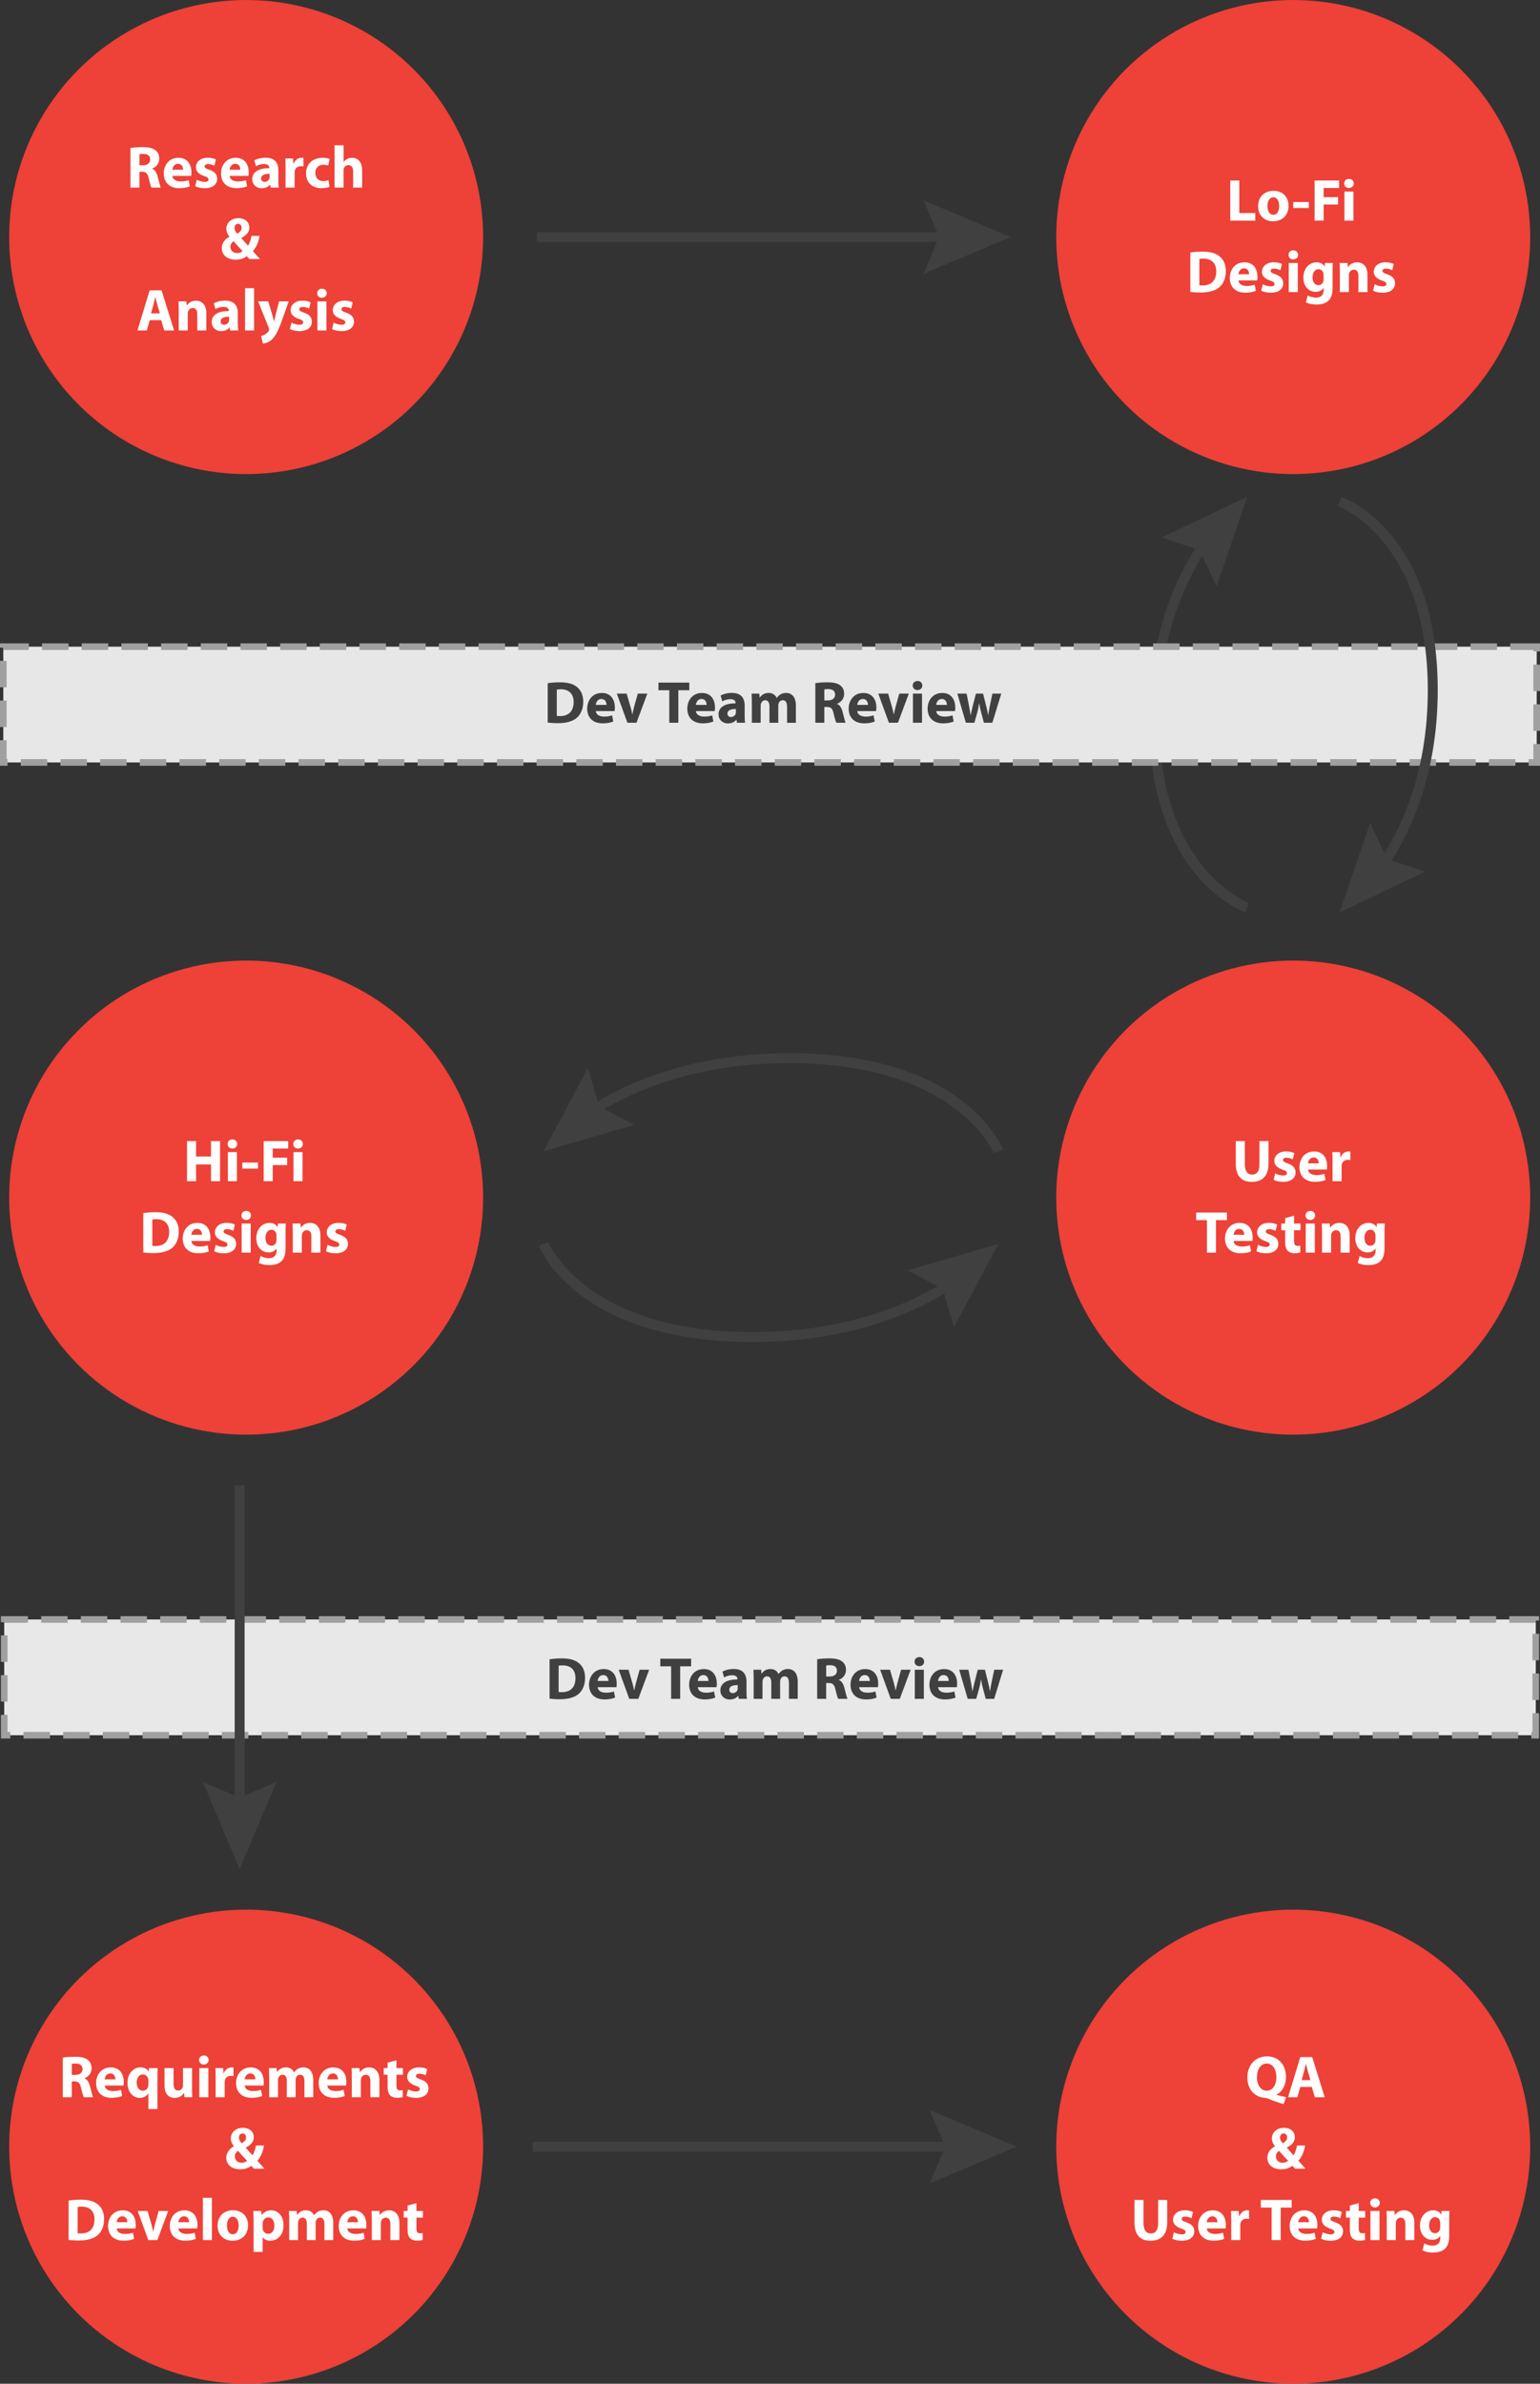 <?xml version="1.0" encoding="utf-8"?>
<!-- Generator: Adobe Illustrator 15.0.0, SVG Export Plug-In . SVG Version: 6.00 Build 0)  -->
<!DOCTYPE svg PUBLIC "-//W3C//DTD SVG 1.0//EN" "http://www.w3.org/TR/2001/REC-SVG-20010904/DTD/svg10.dtd">
<svg version="1.0" id="Layer_1" xmlns="http://www.w3.org/2000/svg" xmlns:xlink="http://www.w3.org/1999/xlink" x="0px" y="0px"
	 width="232.86px" height="360.334px" viewBox="0 0 232.86 360.334" enable-background="new 0 0 232.86 360.334"
	 xml:space="preserve">
<rect x="0" y="0" width="232.86" height="360.334" fill="#333333" stroke="none"/>
<g>
	<g>
		<g>
			<path fill="#404041" d="M188.326,137.905c-0.596-0.209-14.575-5.365-14.575-29.211c0-13.234,4.412-22.238,8.112-27.462
				l1.225,0.867c-3.575,5.046-7.837,13.756-7.837,26.595c0,22.719,13.436,27.746,13.571,27.795L188.326,137.905z"/>
		</g>
		<g>
			<g>
				<polygon fill="#404041" points="183.969,88.632 181.388,83.177 175.67,81.248 188.573,75.103 				"/>
			</g>
		</g>
	</g>
	<g>
		<g>
			<g>
				<circle fill="#EE4137" cx="37.22" cy="35.834" r="35.833"/>
			</g>
		</g>
		<g>
			<path fill="#FFFFFF" d="M19.725,22.369c0.441-0.072,1.089-0.126,1.828-0.126c0.9,0,1.53,0.135,1.962,0.477
				c0.369,0.288,0.567,0.72,0.567,1.278c0,0.765-0.549,1.296-1.071,1.485v0.027c0.423,0.171,0.657,0.567,0.81,1.125
				c0.189,0.693,0.369,1.486,0.486,1.72h-1.405c-0.09-0.18-0.243-0.666-0.414-1.414c-0.171-0.765-0.432-0.963-0.999-0.972h-0.405
				v2.386h-1.359V22.369z M21.084,24.979h0.54c0.684,0,1.089-0.342,1.089-0.874c0-0.549-0.378-0.837-1.008-0.837
				c-0.333,0-0.522,0.018-0.621,0.045V24.979z"/>
			<path fill="#FFFFFF" d="M26.07,26.591c0.036,0.567,0.603,0.837,1.242,0.837c0.468,0,0.846-0.063,1.215-0.189l0.18,0.927
				c-0.45,0.189-1,0.279-1.593,0.279c-1.495,0-2.35-0.864-2.35-2.242c0-1.116,0.693-2.35,2.224-2.35
				c1.422,0,1.962,1.107,1.962,2.197c0,0.234-0.027,0.441-0.045,0.54H26.07z M27.681,25.655c0-0.333-0.144-0.892-0.774-0.892
				c-0.576,0-0.811,0.531-0.847,0.892H27.681z"/>
			<path fill="#FFFFFF" d="M29.759,27.167c0.252,0.153,0.774,0.324,1.18,0.324c0.414,0,0.585-0.135,0.585-0.36
				c0-0.234-0.135-0.342-0.639-0.513c-0.918-0.306-1.27-0.801-1.26-1.324c0-0.828,0.702-1.449,1.792-1.449
				c0.513,0,0.963,0.126,1.233,0.261l-0.234,0.945c-0.198-0.108-0.585-0.252-0.954-0.252c-0.333,0-0.522,0.135-0.522,0.351
				c0,0.216,0.171,0.324,0.711,0.513c0.837,0.288,1.179,0.72,1.188,1.359c0,0.828-0.639,1.432-1.899,1.432
				c-0.576,0-1.089-0.135-1.423-0.315L29.759,27.167z"/>
			<path fill="#FFFFFF" d="M34.728,26.591c0.036,0.567,0.603,0.837,1.242,0.837c0.468,0,0.846-0.063,1.215-0.189l0.18,0.927
				c-0.45,0.189-0.999,0.279-1.593,0.279c-1.495,0-2.35-0.864-2.35-2.242c0-1.116,0.693-2.35,2.224-2.35
				c1.423,0,1.963,1.107,1.963,2.197c0,0.234-0.027,0.441-0.045,0.54H34.728z M36.339,25.655c0-0.333-0.144-0.892-0.774-0.892
				c-0.576,0-0.811,0.531-0.847,0.892H36.339z"/>
			<path fill="#FFFFFF" d="M42.09,27.293c0,0.415,0.018,0.819,0.072,1.062h-1.233l-0.081-0.441h-0.027
				c-0.288,0.351-0.738,0.54-1.26,0.54c-0.892,0-1.422-0.648-1.422-1.351c0-1.143,1.026-1.684,2.583-1.684v-0.054
				c0-0.243-0.126-0.576-0.801-0.576c-0.45,0-0.927,0.153-1.215,0.333l-0.252-0.882c0.306-0.171,0.909-0.396,1.71-0.396
				c1.467,0,1.927,0.864,1.927,1.909V27.293z M40.767,26.276c-0.72,0-1.278,0.171-1.278,0.693c0,0.351,0.234,0.522,0.541,0.522
				c0.333,0,0.621-0.225,0.711-0.504c0.018-0.072,0.027-0.153,0.027-0.234V26.276z"/>
			<path fill="#FFFFFF" d="M43.179,25.403c0-0.648-0.009-1.072-0.036-1.45h1.17l0.054,0.81h0.036
				c0.225-0.648,0.756-0.918,1.188-0.918c0.126,0,0.189,0.009,0.288,0.027v1.288c-0.108-0.018-0.216-0.036-0.369-0.036
				c-0.504,0-0.846,0.27-0.936,0.693c-0.018,0.09-0.027,0.198-0.027,0.306v2.233h-1.368V25.403z"/>
			<path fill="#FFFFFF" d="M49.83,28.238c-0.243,0.117-0.702,0.207-1.224,0.207c-1.422,0-2.332-0.873-2.332-2.25
				c0-1.288,0.882-2.341,2.521-2.341c0.36,0,0.756,0.063,1.044,0.171l-0.216,1.017c-0.162-0.072-0.405-0.135-0.765-0.135
				c-0.72,0-1.188,0.513-1.179,1.233c0,0.801,0.54,1.233,1.206,1.233c0.324,0,0.576-0.054,0.783-0.144L49.83,28.238z"/>
			<path fill="#FFFFFF" d="M50.585,21.963h1.368v2.521h0.018c0.144-0.198,0.324-0.351,0.54-0.459
				c0.207-0.108,0.459-0.171,0.711-0.171c0.873,0,1.54,0.604,1.54,1.936v2.566h-1.369v-2.422c0-0.576-0.198-0.972-0.711-0.972
				c-0.36,0-0.585,0.234-0.685,0.486c-0.036,0.081-0.045,0.198-0.045,0.297v2.611h-1.368V21.963z"/>
			<path fill="#FFFFFF" d="M37.717,39.155c-0.126-0.135-0.252-0.27-0.396-0.432c-0.396,0.306-0.945,0.531-1.666,0.531
				c-1.467,0-2.115-0.864-2.115-1.72c0-0.801,0.459-1.377,1.152-1.747v-0.027c-0.261-0.297-0.468-0.738-0.468-1.179
				c0-0.765,0.612-1.603,1.836-1.603c0.937,0,1.639,0.549,1.639,1.422c0,0.612-0.36,1.144-1.198,1.558l-0.009,0.036
				c0.351,0.396,0.72,0.837,1.018,1.144c0.243-0.387,0.432-0.945,0.513-1.485h1.225c-0.162,0.927-0.468,1.71-1.008,2.305
				c0.342,0.396,0.693,0.792,1.071,1.197H37.717z M36.681,37.958c-0.369-0.369-0.864-0.937-1.368-1.495
				c-0.252,0.189-0.477,0.45-0.477,0.846c0,0.522,0.387,0.955,1.026,0.955C36.204,38.264,36.501,38.129,36.681,37.958z
				 M35.997,33.834c-0.351,0-0.54,0.306-0.54,0.622c0,0.306,0.135,0.576,0.423,0.873c0.441-0.297,0.657-0.54,0.657-0.891
				c0-0.288-0.171-0.604-0.522-0.604H35.997z"/>
			<path fill="#FFFFFF" d="M22.632,48.398L22.2,49.956h-1.414l1.846-6.068h1.8l1.891,6.068h-1.485l-0.468-1.558H22.632z
				 M24.171,47.372l-0.378-1.287c-0.108-0.36-0.216-0.811-0.306-1.17h-0.018c-0.09,0.36-0.18,0.819-0.279,1.17l-0.36,1.287H24.171z"
				/>
			<path fill="#FFFFFF" d="M27.024,46.958c0-0.549-0.018-1.008-0.036-1.404h1.188l0.063,0.612h0.027
				c0.18-0.288,0.621-0.711,1.359-0.711c0.9,0,1.576,0.604,1.576,1.9v2.602h-1.369v-2.44c0-0.567-0.198-0.954-0.693-0.954
				c-0.378,0-0.604,0.261-0.703,0.513c-0.036,0.09-0.045,0.216-0.045,0.342v2.539h-1.368V46.958z"/>
			<path fill="#FFFFFF" d="M35.962,48.893c0,0.414,0.018,0.819,0.072,1.062H34.8l-0.081-0.441h-0.027
				c-0.288,0.351-0.738,0.54-1.26,0.54c-0.891,0-1.422-0.648-1.422-1.351c0-1.143,1.026-1.684,2.583-1.684v-0.054
				c0-0.243-0.126-0.576-0.801-0.576c-0.45,0-0.927,0.153-1.215,0.333l-0.252-0.882c0.306-0.171,0.909-0.396,1.71-0.396
				c1.467,0,1.927,0.864,1.927,1.909V48.893z M34.638,47.876c-0.72,0-1.278,0.171-1.278,0.693c0,0.351,0.234,0.522,0.541,0.522
				c0.333,0,0.621-0.225,0.711-0.504c0.018-0.072,0.027-0.153,0.027-0.234V47.876z"/>
			<path fill="#FFFFFF" d="M37.05,43.563h1.368v6.392H37.05V43.563z"/>
			<path fill="#FFFFFF" d="M40.551,45.553l0.657,2.17c0.072,0.252,0.162,0.585,0.216,0.819h0.036
				c0.054-0.243,0.126-0.567,0.189-0.828l0.549-2.161h1.458l-1.026,2.899c-0.63,1.755-1.054,2.449-1.549,2.89
				c-0.468,0.415-0.972,0.567-1.314,0.604l-0.297-1.152c0.171-0.036,0.387-0.117,0.594-0.234c0.207-0.108,0.441-0.333,0.567-0.549
				c0.045-0.072,0.072-0.144,0.072-0.198s-0.009-0.117-0.054-0.225l-1.62-4.033H40.551z"/>
			<path fill="#FFFFFF" d="M44.079,48.767c0.252,0.153,0.774,0.324,1.18,0.324c0.414,0,0.585-0.135,0.585-0.36
				c0-0.234-0.135-0.342-0.639-0.513c-0.918-0.306-1.27-0.801-1.26-1.324c0-0.828,0.702-1.449,1.792-1.449
				c0.513,0,0.963,0.126,1.233,0.261l-0.234,0.945c-0.198-0.108-0.585-0.252-0.954-0.252c-0.333,0-0.522,0.135-0.522,0.351
				c0,0.216,0.171,0.324,0.711,0.513c0.837,0.288,1.179,0.72,1.188,1.359c0,0.829-0.639,1.432-1.899,1.432
				c-0.576,0-1.089-0.135-1.423-0.315L44.079,48.767z"/>
			<path fill="#FFFFFF" d="M49.407,44.329c0,0.378-0.279,0.684-0.738,0.684c-0.433,0-0.711-0.306-0.711-0.684
				c0-0.387,0.288-0.685,0.729-0.685C49.128,43.645,49.398,43.942,49.407,44.329z M47.994,49.956v-4.402h1.368v4.402H47.994z"/>
			<path fill="#FFFFFF" d="M50.45,48.767c0.252,0.153,0.774,0.324,1.18,0.324c0.414,0,0.585-0.135,0.585-0.36
				c0-0.234-0.135-0.342-0.639-0.513c-0.918-0.306-1.27-0.801-1.26-1.324c0-0.828,0.702-1.449,1.792-1.449
				c0.513,0,0.963,0.126,1.233,0.261l-0.234,0.945c-0.198-0.108-0.585-0.252-0.954-0.252c-0.333,0-0.522,0.135-0.522,0.351
				c0,0.216,0.171,0.324,0.711,0.513c0.837,0.288,1.179,0.72,1.188,1.359c0,0.829-0.639,1.432-1.899,1.432
				c-0.576,0-1.089-0.135-1.423-0.315L50.45,48.767z"/>
		</g>
	</g>
	<g>
		<g>
			<g>
				<circle fill="#EE4137" cx="195.545" cy="35.834" r="35.833"/>
			</g>
		</g>
		<g>
			<path fill="#FFFFFF" d="M186.023,27.288h1.369v4.916h2.412v1.152h-3.781V27.288z"/>
			<path fill="#FFFFFF" d="M194.835,31.105c0,1.611-1.143,2.35-2.322,2.35c-1.287,0-2.277-0.846-2.277-2.269
				c0-1.432,0.936-2.341,2.358-2.341C193.935,28.845,194.835,29.772,194.835,31.105z M191.649,31.15c0,0.756,0.315,1.323,0.9,1.323
				c0.54,0,0.873-0.531,0.873-1.333c0-0.648-0.252-1.314-0.873-1.314C191.901,29.827,191.649,30.501,191.649,31.15z"/>
			<path fill="#FFFFFF" d="M197.904,30.538v0.909h-2.358v-0.909H197.904z"/>
			<path fill="#FFFFFF" d="M198.777,27.288h3.699v1.125h-2.331v1.386h2.179v1.116h-2.179v2.44h-1.368V27.288z"/>
			<path fill="#FFFFFF" d="M204.699,27.729c0,0.378-0.278,0.684-0.738,0.684c-0.432,0-0.711-0.306-0.711-0.684
				c0-0.387,0.289-0.685,0.729-0.685C204.42,27.044,204.691,27.342,204.699,27.729z M203.287,33.355v-4.402h1.367v4.402H203.287z"/>
			<path fill="#FFFFFF" d="M179.989,38.177c0.504-0.081,1.161-0.135,1.846-0.135c1.161,0,1.917,0.216,2.493,0.648
				c0.631,0.468,1.027,1.215,1.027,2.287c0,1.161-0.424,1.962-1,2.458c-0.639,0.531-1.621,0.783-2.809,0.783
				c-0.711,0-1.225-0.045-1.558-0.09V38.177z M181.357,43.12c0.117,0.027,0.315,0.027,0.478,0.027
				c1.251,0.009,2.07-0.675,2.07-2.125c0-1.26-0.738-1.927-1.927-1.927c-0.297,0-0.504,0.027-0.621,0.054V43.12z"/>
			<path fill="#FFFFFF" d="M187.261,42.391c0.036,0.567,0.604,0.837,1.242,0.837c0.469,0,0.846-0.063,1.215-0.189l0.181,0.927
				c-0.45,0.189-0.999,0.279-1.593,0.279c-1.495,0-2.351-0.864-2.351-2.242c0-1.116,0.693-2.35,2.224-2.35
				c1.423,0,1.963,1.107,1.963,2.197c0,0.234-0.027,0.441-0.045,0.54H187.261z M188.873,41.455c0-0.333-0.145-0.892-0.773-0.892
				c-0.576,0-0.811,0.531-0.848,0.892H188.873z"/>
			<path fill="#FFFFFF" d="M190.951,42.967c0.252,0.153,0.774,0.324,1.18,0.324c0.414,0,0.585-0.135,0.585-0.36
				c0-0.234-0.136-0.342-0.64-0.513c-0.918-0.306-1.27-0.801-1.26-1.324c0-0.828,0.702-1.449,1.791-1.449
				c0.514,0,0.964,0.126,1.234,0.261l-0.234,0.945c-0.198-0.108-0.586-0.252-0.955-0.252c-0.332,0-0.521,0.135-0.521,0.351
				c0,0.216,0.171,0.324,0.711,0.513c0.838,0.288,1.18,0.72,1.188,1.359c0,0.828-0.64,1.432-1.899,1.432
				c-0.576,0-1.09-0.135-1.423-0.315L190.951,42.967z"/>
			<path fill="#FFFFFF" d="M196.279,38.529c0,0.378-0.279,0.684-0.738,0.684c-0.432,0-0.711-0.306-0.711-0.684
				c0-0.387,0.288-0.685,0.729-0.685C196,37.844,196.27,38.142,196.279,38.529z M194.866,44.155v-4.402h1.368v4.402H194.866z"/>
			<path fill="#FFFFFF" d="M201.5,43.516c0,0.846-0.171,1.54-0.676,1.98c-0.477,0.414-1.134,0.54-1.781,0.54
				c-0.586,0-1.189-0.117-1.585-0.333l0.271-1.044c0.279,0.162,0.756,0.333,1.277,0.333c0.648,0,1.145-0.342,1.145-1.162v-0.279
				h-0.019c-0.261,0.36-0.685,0.567-1.188,0.567c-1.09,0-1.863-0.882-1.863-2.143c0-1.422,0.909-2.323,1.998-2.323
				c0.604,0,0.981,0.261,1.207,0.63h0.018l0.045-0.531h1.188c-0.019,0.288-0.036,0.657-0.036,1.314V43.516z M200.131,41.544
				c0-0.081-0.009-0.171-0.027-0.252c-0.099-0.36-0.36-0.603-0.737-0.603c-0.505,0-0.9,0.45-0.9,1.251
				c0,0.657,0.324,1.17,0.891,1.17c0.36,0,0.639-0.234,0.729-0.549c0.036-0.108,0.045-0.252,0.045-0.369V41.544z"/>
			<path fill="#FFFFFF" d="M202.597,41.157c0-0.549-0.019-1.008-0.037-1.404h1.189l0.062,0.612h0.027
				c0.18-0.288,0.621-0.711,1.359-0.711c0.9,0,1.575,0.604,1.575,1.9v2.602h-1.368v-2.44c0-0.567-0.198-0.954-0.693-0.954
				c-0.379,0-0.604,0.261-0.703,0.513c-0.035,0.09-0.045,0.216-0.045,0.342v2.539h-1.367V41.157z"/>
			<path fill="#FFFFFF" d="M207.861,42.967c0.252,0.153,0.775,0.324,1.18,0.324c0.414,0,0.586-0.135,0.586-0.36
				c0-0.234-0.136-0.342-0.64-0.513c-0.919-0.306-1.27-0.801-1.261-1.324c0-0.828,0.703-1.449,1.792-1.449
				c0.513,0,0.964,0.126,1.233,0.261l-0.234,0.945c-0.197-0.108-0.585-0.252-0.954-0.252c-0.333,0-0.522,0.135-0.522,0.351
				c0,0.216,0.172,0.324,0.711,0.513c0.838,0.288,1.18,0.72,1.189,1.359c0,0.828-0.64,1.432-1.9,1.432
				c-0.576,0-1.089-0.135-1.422-0.315L207.861,42.967z"/>
		</g>
	</g>
	<g>
		<g>
			<rect x="81.191" y="35.083" fill="#404041" width="62.661" height="1.5"/>
		</g>
		<g>
			<g>
				<polygon fill="#404041" points="139.639,41.388 142,35.833 139.639,30.279 152.807,35.833 				"/>
			</g>
		</g>
	</g>
	<g>
		<g>
			<g>
				<circle fill="#EE4137" cx="195.545" cy="181.036" r="35.833"/>
			</g>
		</g>
		<g>
			<path fill="#FFFFFF" d="M188.224,172.49v3.483c0,1.054,0.405,1.585,1.099,1.585c0.72,0,1.116-0.504,1.116-1.585v-3.483h1.369
				v3.402c0,1.873-0.945,2.764-2.53,2.764c-1.53,0-2.422-0.855-2.422-2.781v-3.385H188.224z"/>
			<path fill="#FFFFFF" d="M192.823,177.369c0.253,0.153,0.774,0.324,1.18,0.324c0.414,0,0.585-0.135,0.585-0.359
				c0-0.234-0.135-0.343-0.639-0.514c-0.919-0.307-1.27-0.801-1.261-1.324c0-0.828,0.702-1.449,1.792-1.449
				c0.513,0,0.963,0.127,1.232,0.262l-0.234,0.945c-0.197-0.108-0.584-0.252-0.953-0.252c-0.334,0-0.522,0.135-0.522,0.351
				s0.171,0.324,0.711,0.513c0.837,0.289,1.179,0.721,1.188,1.359c0,0.828-0.639,1.432-1.899,1.432
				c-0.576,0-1.089-0.135-1.423-0.314L192.823,177.369z"/>
			<path fill="#FFFFFF" d="M197.791,176.793c0.037,0.567,0.604,0.838,1.242,0.838c0.469,0,0.847-0.063,1.216-0.189l0.181,0.928
				c-0.451,0.188-1,0.278-1.594,0.278c-1.494,0-2.35-0.864-2.35-2.241c0-1.117,0.693-2.35,2.223-2.35
				c1.424,0,1.963,1.107,1.963,2.196c0,0.233-0.026,0.44-0.045,0.54H197.791z M199.402,175.857c0-0.334-0.144-0.893-0.773-0.893
				c-0.576,0-0.811,0.531-0.847,0.893H199.402z"/>
			<path fill="#FFFFFF" d="M201.49,175.605c0-0.648-0.01-1.072-0.036-1.45h1.171l0.053,0.81h0.037
				c0.225-0.647,0.756-0.918,1.188-0.918c0.127,0,0.189,0.01,0.289,0.027v1.287c-0.108-0.018-0.217-0.035-0.369-0.035
				c-0.504,0-0.847,0.27-0.938,0.693c-0.018,0.09-0.026,0.197-0.026,0.305v2.233h-1.368V175.605z"/>
			<path fill="#FFFFFF" d="M182.5,184.441h-1.638v-1.152h4.663v1.152h-1.656v4.916H182.5V184.441z"/>
			<path fill="#FFFFFF" d="M186.533,187.593c0.035,0.567,0.603,0.837,1.242,0.837c0.468,0,0.846-0.062,1.215-0.188l0.18,0.927
				c-0.449,0.189-0.998,0.279-1.593,0.279c-1.495,0-2.351-0.864-2.351-2.242c0-1.115,0.693-2.35,2.225-2.35
				c1.422,0,1.963,1.107,1.963,2.197c0,0.234-0.027,0.441-0.045,0.54H186.533z M188.144,186.656c0-0.332-0.145-0.891-0.774-0.891
				c-0.576,0-0.811,0.531-0.847,0.891H188.144z"/>
			<path fill="#FFFFFF" d="M190.222,188.169c0.252,0.153,0.773,0.324,1.18,0.324c0.414,0,0.584-0.136,0.584-0.36
				c0-0.234-0.135-0.342-0.639-0.513c-0.918-0.306-1.27-0.802-1.26-1.323c0-0.828,0.701-1.449,1.791-1.449
				c0.514,0,0.963,0.125,1.233,0.26l-0.234,0.945c-0.198-0.107-0.585-0.252-0.954-0.252c-0.333,0-0.521,0.136-0.521,0.352
				c0,0.217,0.17,0.324,0.711,0.514c0.837,0.287,1.179,0.72,1.188,1.359c0,0.828-0.639,1.432-1.898,1.432
				c-0.576,0-1.09-0.136-1.424-0.316L190.222,188.169z"/>
			<path fill="#FFFFFF" d="M195.667,183.767v1.188h0.98v1.008h-0.98v1.594c0,0.531,0.135,0.774,0.539,0.774
				c0.189,0,0.279-0.009,0.406-0.036l0.008,1.035c-0.17,0.063-0.504,0.117-0.881,0.117c-0.441,0-0.811-0.152-1.036-0.378
				c-0.252-0.261-0.378-0.685-0.378-1.306v-1.801h-0.586v-1.008h0.586v-0.819L195.667,183.767z"/>
			<path fill="#FFFFFF" d="M198.853,183.73c0,0.379-0.279,0.685-0.738,0.685c-0.432,0-0.711-0.306-0.711-0.685
				c0-0.387,0.287-0.684,0.729-0.684S198.843,183.344,198.853,183.73z M197.439,189.357v-4.402h1.369v4.402H197.439z"/>
			<path fill="#FFFFFF" d="M199.906,186.359c0-0.549-0.019-1.008-0.037-1.404h1.189l0.062,0.612h0.027
				c0.18-0.288,0.621-0.712,1.359-0.712c0.9,0,1.575,0.604,1.575,1.9v2.602h-1.368v-2.439c0-0.567-0.198-0.955-0.693-0.955
				c-0.379,0-0.604,0.262-0.703,0.514c-0.035,0.09-0.045,0.217-0.045,0.342v2.539h-1.367V186.359z"/>
			<path fill="#FFFFFF" d="M209.347,188.719c0,0.846-0.171,1.539-0.676,1.98c-0.477,0.414-1.134,0.539-1.781,0.539
				c-0.586,0-1.189-0.116-1.585-0.332l0.271-1.045c0.279,0.162,0.756,0.334,1.277,0.334c0.648,0,1.145-0.343,1.145-1.162v-0.279
				h-0.019c-0.261,0.36-0.685,0.567-1.188,0.567c-1.09,0-1.863-0.882-1.863-2.143c0-1.423,0.909-2.323,1.998-2.323
				c0.604,0,0.981,0.262,1.207,0.631h0.018l0.045-0.531h1.188c-0.019,0.288-0.036,0.657-0.036,1.314V188.719z M207.979,186.746
				c0-0.08-0.009-0.17-0.027-0.252c-0.099-0.359-0.36-0.603-0.737-0.603c-0.505,0-0.9,0.45-0.9,1.251c0,0.657,0.324,1.17,0.891,1.17
				c0.36,0,0.639-0.233,0.729-0.549c0.036-0.107,0.045-0.252,0.045-0.369V186.746z"/>
		</g>
	</g>
	<g>
		<g>
			<g>
				<circle fill="#EE4137" cx="37.22" cy="181.036" r="35.833"/>
			</g>
		</g>
		<g>
			<path fill="#FFFFFF" d="M29.647,172.49v2.331h2.26v-2.331h1.368v6.067h-1.368v-2.538h-2.26v2.538h-1.369v-6.067H29.647z"/>
			<path fill="#FFFFFF" d="M35.866,172.932c0,0.377-0.279,0.684-0.738,0.684c-0.432,0-0.711-0.307-0.711-0.684
				c0-0.388,0.288-0.686,0.729-0.686C35.587,172.246,35.857,172.544,35.866,172.932z M34.453,178.558v-4.402h1.368v4.402H34.453z"/>
			<path fill="#FFFFFF" d="M38.999,175.74v0.908H36.64v-0.908H38.999z"/>
			<path fill="#FFFFFF" d="M39.871,172.49h3.7v1.125h-2.332v1.387h2.179v1.115h-2.179v2.44h-1.369V172.49z"/>
			<path fill="#FFFFFF" d="M45.793,172.932c0,0.377-0.279,0.684-0.738,0.684c-0.433,0-0.711-0.307-0.711-0.684
				c0-0.388,0.288-0.686,0.729-0.686C45.515,172.246,45.785,172.544,45.793,172.932z M44.38,178.558v-4.402h1.368v4.402H44.38z"/>
			<path fill="#FFFFFF" d="M21.664,183.379c0.504-0.08,1.161-0.135,1.846-0.135c1.161,0,1.917,0.217,2.494,0.648
				c0.63,0.469,1.026,1.215,1.026,2.287c0,1.161-0.423,1.963-1,2.457c-0.639,0.531-1.621,0.783-2.809,0.783
				c-0.711,0-1.225-0.045-1.558-0.09V183.379z M23.032,188.322c0.117,0.027,0.315,0.027,0.478,0.027
				c1.251,0.008,2.07-0.676,2.07-2.125c0-1.26-0.738-1.927-1.926-1.927c-0.297,0-0.504,0.026-0.622,0.054V188.322z"/>
			<path fill="#FFFFFF" d="M28.936,187.593c0.036,0.567,0.603,0.837,1.242,0.837c0.468,0,0.846-0.062,1.215-0.188l0.18,0.927
				c-0.45,0.189-1,0.279-1.593,0.279c-1.495,0-2.35-0.864-2.35-2.242c0-1.115,0.693-2.35,2.224-2.35
				c1.422,0,1.962,1.107,1.962,2.197c0,0.234-0.027,0.441-0.045,0.54H28.936z M30.547,186.656c0-0.332-0.144-0.891-0.774-0.891
				c-0.576,0-0.811,0.531-0.847,0.891H30.547z"/>
			<path fill="#FFFFFF" d="M32.625,188.169c0.252,0.153,0.774,0.324,1.18,0.324c0.414,0,0.585-0.136,0.585-0.36
				c0-0.234-0.135-0.342-0.639-0.513c-0.918-0.306-1.27-0.802-1.26-1.323c0-0.828,0.702-1.449,1.792-1.449
				c0.513,0,0.963,0.125,1.233,0.26l-0.234,0.945c-0.198-0.107-0.585-0.252-0.954-0.252c-0.333,0-0.522,0.136-0.522,0.352
				c0,0.217,0.171,0.324,0.711,0.514c0.837,0.287,1.179,0.72,1.188,1.359c0,0.828-0.639,1.432-1.899,1.432
				c-0.576,0-1.089-0.136-1.423-0.316L32.625,188.169z"/>
			<path fill="#FFFFFF" d="M37.954,183.73c0,0.379-0.279,0.685-0.738,0.685c-0.433,0-0.711-0.306-0.711-0.685
				c0-0.387,0.288-0.684,0.729-0.684C37.675,183.047,37.945,183.344,37.954,183.73z M36.541,189.357v-4.402h1.368v4.402H36.541z"/>
			<path fill="#FFFFFF" d="M43.174,188.719c0,0.846-0.171,1.539-0.675,1.98c-0.477,0.414-1.134,0.539-1.782,0.539
				c-0.585,0-1.188-0.116-1.584-0.332l0.27-1.045c0.279,0.162,0.756,0.334,1.278,0.334c0.648,0,1.144-0.343,1.144-1.162v-0.279
				h-0.018c-0.261,0.36-0.684,0.567-1.188,0.567c-1.089,0-1.864-0.882-1.864-2.143c0-1.423,0.91-2.323,1.999-2.323
				c0.603,0,0.981,0.262,1.206,0.631h0.018l0.045-0.531h1.188c-0.018,0.288-0.036,0.657-0.036,1.314V188.719z M41.806,186.746
				c0-0.08-0.009-0.17-0.027-0.252c-0.099-0.359-0.36-0.603-0.738-0.603c-0.504,0-0.9,0.45-0.9,1.251c0,0.657,0.324,1.17,0.891,1.17
				c0.36,0,0.639-0.233,0.729-0.549c0.036-0.107,0.045-0.252,0.045-0.369V186.746z"/>
			<path fill="#FFFFFF" d="M44.271,186.359c0-0.549-0.018-1.008-0.036-1.404h1.188l0.063,0.612h0.027
				c0.18-0.288,0.621-0.712,1.359-0.712c0.9,0,1.576,0.604,1.576,1.9v2.602H47.08v-2.439c0-0.567-0.198-0.955-0.693-0.955
				c-0.378,0-0.603,0.262-0.702,0.514c-0.036,0.09-0.045,0.217-0.045,0.342v2.539h-1.368V186.359z"/>
			<path fill="#FFFFFF" d="M49.536,188.169c0.252,0.153,0.774,0.324,1.18,0.324c0.414,0,0.585-0.136,0.585-0.36
				c0-0.234-0.135-0.342-0.639-0.513c-0.918-0.306-1.27-0.802-1.26-1.323c0-0.828,0.702-1.449,1.792-1.449
				c0.513,0,0.963,0.125,1.233,0.26l-0.234,0.945c-0.198-0.107-0.585-0.252-0.954-0.252c-0.333,0-0.522,0.136-0.522,0.352
				c0,0.217,0.171,0.324,0.711,0.514c0.837,0.287,1.179,0.72,1.188,1.359c0,0.828-0.639,1.432-1.899,1.432
				c-0.576,0-1.089-0.136-1.423-0.316L49.536,188.169z"/>
		</g>
	</g>
	<g>
		<g>
			<g>
				<path fill="#404041" d="M113.754,202.857c-26.333,0-32.033-13.957-32.263-14.551l1.399-0.541l-0.7,0.271l0.699-0.272
					c0.053,0.136,5.636,13.594,30.865,13.594c14.532,0,24.315-4.426,29.964-8.14l0.824,1.254
					C138.723,198.297,128.658,202.857,113.754,202.857z"/>
			</g>
			<g>
				<g>
					<polygon fill="#404041" points="144.24,200.653 142.566,194.854 137.231,192.033 150.952,188.036 					"/>
				</g>
			</g>
		</g>
		<g>
			<g>
				<path fill="#404041" d="M150.252,174.308c-0.053-0.136-5.635-13.594-30.864-13.594c-14.532,0-24.315,4.426-29.963,8.14
					l-0.824-1.254c5.819-3.825,15.885-8.386,30.788-8.386c26.333,0,32.033,13.957,32.263,14.551l-1.398,0.541l0.699-0.271
					L150.252,174.308z"/>
			</g>
			<g>
				<polygon fill="#404041" points="88.903,161.419 90.577,167.217 95.912,170.038 82.191,174.035 				"/>
			</g>
		</g>
	</g>
	<g>
		<g>
			<g>
				<circle fill="#EE4137" cx="37.22" cy="324.501" r="35.833"/>
			</g>
		</g>
		<g>
			<path fill="#FFFFFF" d="M9.492,311.036c0.441-0.072,1.089-0.127,1.828-0.127c0.9,0,1.53,0.135,1.962,0.478
				c0.369,0.288,0.567,0.72,0.567,1.278c0,0.766-0.549,1.297-1.071,1.485v0.027c0.423,0.171,0.657,0.567,0.81,1.125
				c0.189,0.693,0.369,1.485,0.486,1.72H12.67c-0.09-0.18-0.243-0.666-0.414-1.414c-0.171-0.765-0.432-0.963-0.999-0.972h-0.405
				v2.386H9.492V311.036z M10.852,313.646h0.54c0.684,0,1.089-0.343,1.089-0.874c0-0.549-0.378-0.836-1.008-0.836
				c-0.333,0-0.522,0.018-0.621,0.045V313.646z"/>
			<path fill="#FFFFFF" d="M15.837,315.258c0.036,0.567,0.603,0.837,1.242,0.837c0.468,0,0.846-0.062,1.215-0.188l0.18,0.927
				c-0.45,0.189-0.999,0.279-1.593,0.279c-1.495,0-2.35-0.864-2.35-2.242c0-1.115,0.693-2.35,2.224-2.35
				c1.423,0,1.963,1.107,1.963,2.197c0,0.234-0.027,0.441-0.045,0.54H15.837z M17.449,314.321c0-0.332-0.144-0.891-0.774-0.891
				c-0.576,0-0.811,0.531-0.847,0.891H17.449z"/>
			<path fill="#FFFFFF" d="M22.435,316.464h-0.018c-0.279,0.424-0.72,0.658-1.314,0.658c-0.955,0-1.819-0.847-1.819-2.242
				c0-1.584,1-2.367,1.945-2.367c0.567,0,0.981,0.207,1.233,0.621l0.018,0.008l0.036-0.521h1.314
				c-0.009,0.432-0.027,0.864-0.027,1.323v4.862h-1.368V316.464z M22.435,314.466c0-0.081-0.009-0.153-0.027-0.225
				c-0.072-0.352-0.369-0.658-0.792-0.658c-0.621,0-0.945,0.531-0.945,1.242c0,0.73,0.36,1.216,0.936,1.216
				c0.387,0,0.702-0.261,0.792-0.621c0.027-0.09,0.036-0.207,0.036-0.297V314.466z"/>
			<path fill="#FFFFFF" d="M29.041,315.608c0,0.576,0.018,1.045,0.036,1.414h-1.188l-0.063-0.621h-0.027
				c-0.171,0.27-0.585,0.721-1.377,0.721c-0.9,0-1.548-0.559-1.548-1.918v-2.584h1.368v2.367c0,0.64,0.207,1.027,0.693,1.027
				c0.378,0,0.603-0.262,0.684-0.478c0.036-0.081,0.054-0.181,0.054-0.298v-2.619h1.368V315.608z"/>
			<path fill="#FFFFFF" d="M31.551,311.396c0,0.379-0.279,0.685-0.738,0.685c-0.432,0-0.711-0.306-0.711-0.685
				c0-0.387,0.288-0.684,0.729-0.684C31.272,310.712,31.542,311.009,31.551,311.396z M30.138,317.022v-4.402h1.368v4.402H30.138z"/>
			<path fill="#FFFFFF" d="M32.604,314.069c0-0.648-0.009-1.071-0.036-1.449h1.17l0.054,0.811h0.036
				c0.225-0.648,0.756-0.918,1.188-0.918c0.126,0,0.189,0.008,0.288,0.026v1.288c-0.108-0.019-0.216-0.037-0.369-0.037
				c-0.504,0-0.846,0.271-0.936,0.693c-0.018,0.09-0.027,0.198-0.027,0.307v2.232h-1.368V314.069z"/>
			<path fill="#FFFFFF" d="M37.005,315.258c0.036,0.567,0.603,0.837,1.242,0.837c0.468,0,0.846-0.062,1.215-0.188l0.18,0.927
				c-0.45,0.189-0.999,0.279-1.593,0.279c-1.495,0-2.35-0.864-2.35-2.242c0-1.115,0.693-2.35,2.224-2.35
				c1.423,0,1.963,1.107,1.963,2.197c0,0.234-0.027,0.441-0.045,0.54H37.005z M38.617,314.321c0-0.332-0.144-0.891-0.774-0.891
				c-0.576,0-0.811,0.531-0.847,0.891H38.617z"/>
			<path fill="#FFFFFF" d="M40.704,314.024c0-0.549-0.018-1.008-0.036-1.404h1.161l0.054,0.594h0.027
				c0.189-0.287,0.585-0.701,1.333-0.701c0.576,0,1.018,0.297,1.207,0.756h0.018c0.171-0.234,0.36-0.414,0.576-0.541
				c0.243-0.135,0.513-0.215,0.837-0.215c0.846,0,1.485,0.594,1.485,1.917v2.593h-1.332v-2.395c0-0.639-0.207-1.008-0.648-1.008
				c-0.324,0-0.54,0.215-0.639,0.477c-0.027,0.1-0.045,0.234-0.045,0.352v2.574h-1.333v-2.476c0-0.55-0.198-0.927-0.639-0.927
				c-0.351,0-0.558,0.27-0.639,0.485c-0.045,0.108-0.054,0.234-0.054,0.351v2.566h-1.332V314.024z"/>
			<path fill="#FFFFFF" d="M49.497,315.258c0.036,0.567,0.603,0.837,1.242,0.837c0.468,0,0.846-0.062,1.215-0.188l0.18,0.927
				c-0.45,0.189-1,0.279-1.593,0.279c-1.495,0-2.35-0.864-2.35-2.242c0-1.115,0.693-2.35,2.224-2.35
				c1.422,0,1.962,1.107,1.962,2.197c0,0.234-0.027,0.441-0.045,0.54H49.497z M51.108,314.321c0-0.332-0.144-0.891-0.774-0.891
				c-0.576,0-0.811,0.531-0.847,0.891H51.108z"/>
			<path fill="#FFFFFF" d="M53.196,314.024c0-0.549-0.018-1.008-0.036-1.404h1.188l0.063,0.612h0.027
				c0.18-0.288,0.621-0.712,1.359-0.712c0.9,0,1.576,0.604,1.576,1.9v2.602h-1.369v-2.439c0-0.567-0.198-0.955-0.693-0.955
				c-0.378,0-0.603,0.262-0.702,0.514c-0.036,0.09-0.045,0.217-0.045,0.342v2.539h-1.368V314.024z"/>
			<path fill="#FFFFFF" d="M59.946,311.432v1.188h0.981v1.008h-0.981v1.594c0,0.531,0.135,0.774,0.54,0.774
				c0.189,0,0.279-0.009,0.405-0.036l0.009,1.035c-0.171,0.063-0.504,0.117-0.882,0.117c-0.441,0-0.811-0.152-1.036-0.378
				c-0.252-0.261-0.378-0.685-0.378-1.306v-1.801h-0.585v-1.008h0.585v-0.819L59.946,311.432z"/>
			<path fill="#FFFFFF" d="M61.709,315.834c0.252,0.153,0.774,0.324,1.18,0.324c0.414,0,0.585-0.136,0.585-0.36
				c0-0.234-0.135-0.342-0.639-0.513c-0.918-0.306-1.27-0.802-1.26-1.323c0-0.828,0.702-1.449,1.792-1.449
				c0.513,0,0.963,0.125,1.233,0.26l-0.234,0.945c-0.198-0.107-0.585-0.252-0.954-0.252c-0.333,0-0.522,0.136-0.522,0.352
				c0,0.217,0.171,0.324,0.711,0.514c0.837,0.287,1.179,0.72,1.188,1.359c0,0.828-0.639,1.432-1.899,1.432
				c-0.576,0-1.089-0.136-1.423-0.316L61.709,315.834z"/>
			<path fill="#FFFFFF" d="M38.392,327.822c-0.126-0.136-0.252-0.271-0.396-0.433c-0.396,0.307-0.945,0.531-1.666,0.531
				c-1.467,0-2.115-0.863-2.115-1.719c0-0.802,0.459-1.378,1.152-1.747v-0.026c-0.261-0.297-0.468-0.738-0.468-1.18
				c0-0.766,0.612-1.603,1.836-1.603c0.937,0,1.639,0.55,1.639,1.423c0,0.611-0.36,1.143-1.198,1.557l-0.009,0.036
				c0.351,0.396,0.72,0.837,1.018,1.144c0.243-0.387,0.432-0.945,0.513-1.485h1.225c-0.162,0.927-0.468,1.71-1.008,2.305
				c0.342,0.396,0.693,0.792,1.071,1.197H38.392z M37.356,326.625c-0.369-0.369-0.864-0.937-1.368-1.495
				c-0.252,0.189-0.477,0.451-0.477,0.847c0,0.522,0.387,0.954,1.026,0.954C36.879,326.931,37.176,326.796,37.356,326.625z
				 M36.672,322.501c-0.351,0-0.54,0.307-0.54,0.622c0,0.306,0.135,0.576,0.423,0.873c0.441-0.297,0.657-0.54,0.657-0.892
				c0-0.287-0.171-0.604-0.522-0.604H36.672z"/>
			<path fill="#FFFFFF" d="M10.374,332.646c0.504-0.082,1.161-0.136,1.846-0.136c1.161,0,1.917,0.216,2.494,0.647
				c0.63,0.469,1.026,1.217,1.026,2.287c0,1.162-0.423,1.963-1,2.458c-0.639,0.531-1.621,0.783-2.809,0.783
				c-0.711,0-1.225-0.045-1.558-0.09V332.646z M11.742,337.587c0.117,0.027,0.315,0.027,0.478,0.027
				c1.251,0.009,2.07-0.676,2.07-2.125c0-1.26-0.738-1.926-1.926-1.926c-0.297,0-0.504,0.026-0.622,0.054V337.587z"/>
			<path fill="#FFFFFF" d="M17.646,336.858c0.036,0.566,0.603,0.837,1.242,0.837c0.468,0,0.846-0.063,1.215-0.188l0.18,0.927
				c-0.45,0.188-0.999,0.278-1.593,0.278c-1.495,0-2.35-0.863-2.35-2.241c0-1.116,0.693-2.35,2.224-2.35
				c1.423,0,1.963,1.107,1.963,2.196c0,0.234-0.027,0.441-0.045,0.541H17.646z M19.257,335.922c0-0.333-0.144-0.892-0.774-0.892
				c-0.576,0-0.811,0.531-0.847,0.892H19.257z"/>
			<path fill="#FFFFFF" d="M22.308,334.22l0.594,2.044c0.108,0.378,0.18,0.72,0.252,1.071h0.027
				c0.072-0.359,0.144-0.693,0.243-1.071l0.567-2.044h1.44l-1.639,4.402h-1.368l-1.603-4.402H22.308z"/>
			<path fill="#FFFFFF" d="M26.979,336.858c0.036,0.566,0.603,0.837,1.242,0.837c0.468,0,0.846-0.063,1.215-0.188l0.18,0.927
				c-0.45,0.188-0.999,0.278-1.593,0.278c-1.495,0-2.35-0.863-2.35-2.241c0-1.116,0.693-2.35,2.224-2.35
				c1.423,0,1.963,1.107,1.963,2.196c0,0.234-0.027,0.441-0.045,0.541H26.979z M28.59,335.922c0-0.333-0.144-0.892-0.774-0.892
				c-0.576,0-0.811,0.531-0.847,0.892H28.59z"/>
			<path fill="#FFFFFF" d="M30.678,332.23h1.368v6.392h-1.368V332.23z"/>
			<path fill="#FFFFFF" d="M37.501,336.372c0,1.611-1.144,2.35-2.323,2.35c-1.287,0-2.278-0.846-2.278-2.269
				c0-1.432,0.937-2.341,2.359-2.341C36.601,334.112,37.501,335.04,37.501,336.372z M34.314,336.417c0,0.756,0.315,1.323,0.9,1.323
				c0.54,0,0.873-0.531,0.873-1.333c0-0.647-0.252-1.314-0.873-1.314C34.566,335.093,34.314,335.769,34.314,336.417z"/>
			<path fill="#FFFFFF" d="M38.346,335.696c0-0.576-0.018-1.062-0.036-1.477h1.188l0.063,0.613h0.018
				c0.324-0.459,0.828-0.712,1.467-0.712c0.963,0,1.828,0.837,1.828,2.241c0,1.604-1.018,2.359-1.999,2.359
				c-0.531,0-0.945-0.217-1.144-0.504h-0.018v2.188h-1.368V335.696z M39.714,336.731c0,0.108,0.009,0.199,0.027,0.289
				c0.09,0.369,0.405,0.648,0.801,0.648c0.594,0,0.945-0.496,0.945-1.243c0-0.702-0.315-1.233-0.927-1.233
				c-0.387,0-0.729,0.288-0.819,0.693c-0.018,0.072-0.027,0.162-0.027,0.243V336.731z"/>
			<path fill="#FFFFFF" d="M43.728,335.624c0-0.549-0.018-1.008-0.036-1.404h1.161l0.054,0.595h0.027
				c0.189-0.288,0.585-0.702,1.333-0.702c0.576,0,1.018,0.297,1.207,0.756h0.018c0.171-0.234,0.36-0.414,0.576-0.54
				c0.243-0.135,0.513-0.216,0.837-0.216c0.846,0,1.485,0.594,1.485,1.918v2.592h-1.332v-2.395c0-0.639-0.207-1.008-0.648-1.008
				c-0.324,0-0.54,0.216-0.639,0.477c-0.027,0.1-0.045,0.234-0.045,0.352v2.574h-1.333v-2.475c0-0.55-0.198-0.928-0.639-0.928
				c-0.351,0-0.558,0.27-0.639,0.486c-0.045,0.107-0.054,0.234-0.054,0.351v2.565h-1.332V335.624z"/>
			<path fill="#FFFFFF" d="M52.521,336.858c0.036,0.566,0.603,0.837,1.242,0.837c0.468,0,0.846-0.063,1.215-0.188l0.18,0.927
				c-0.45,0.188-1,0.278-1.593,0.278c-1.495,0-2.35-0.863-2.35-2.241c0-1.116,0.693-2.35,2.224-2.35
				c1.422,0,1.962,1.107,1.962,2.196c0,0.234-0.027,0.441-0.045,0.541H52.521z M54.132,335.922c0-0.333-0.144-0.892-0.774-0.892
				c-0.576,0-0.811,0.531-0.847,0.892H54.132z"/>
			<path fill="#FFFFFF" d="M56.219,335.624c0-0.549-0.018-1.008-0.036-1.404h1.188l0.063,0.613h0.027
				c0.18-0.289,0.621-0.712,1.359-0.712c0.9,0,1.576,0.604,1.576,1.899v2.602h-1.369v-2.439c0-0.566-0.198-0.954-0.693-0.954
				c-0.378,0-0.603,0.261-0.702,0.513c-0.036,0.09-0.045,0.217-0.045,0.343v2.538h-1.368V335.624z"/>
			<path fill="#FFFFFF" d="M62.969,333.032v1.188h0.981v1.009h-0.981v1.593c0,0.531,0.135,0.775,0.54,0.775
				c0.189,0,0.279-0.01,0.405-0.037l0.009,1.036c-0.171,0.063-0.504,0.116-0.882,0.116c-0.441,0-0.811-0.152-1.036-0.377
				c-0.252-0.262-0.378-0.685-0.378-1.306v-1.801h-0.585v-1.009h0.585v-0.818L62.969,333.032z"/>
		</g>
	</g>
	<g>
		<g>
			<g>
				<circle fill="#EE4137" cx="195.545" cy="324.501" r="35.833"/>
			</g>
		</g>
		<g>
			<path fill="#FFFFFF" d="M194.084,318.067c-0.864-0.252-1.585-0.523-2.403-0.855c-0.135-0.055-0.279-0.082-0.414-0.09
				c-1.378-0.091-2.656-1.1-2.656-3.088c0-1.828,1.152-3.188,2.971-3.188c1.846,0,2.863,1.404,2.863,3.07
				c0,1.377-0.639,2.35-1.432,2.709v0.037c0.459,0.135,0.981,0.252,1.459,0.342L194.084,318.067z M192.996,313.971
				c0-1.116-0.522-2.034-1.459-2.034c-0.936,0-1.477,0.918-1.477,2.061c0,1.152,0.549,2.035,1.477,2.035
				S192.996,315.159,192.996,313.971z"/>
			<path fill="#FFFFFF" d="M196.613,315.465l-0.432,1.558h-1.414l1.846-6.068h1.801l1.891,6.068h-1.486l-0.468-1.558H196.613z
				 M198.152,314.438l-0.378-1.287c-0.108-0.36-0.216-0.811-0.306-1.17h-0.019c-0.09,0.359-0.18,0.818-0.278,1.17l-0.361,1.287
				H198.152z"/>
			<path fill="#FFFFFF" d="M195.808,327.822c-0.127-0.136-0.252-0.271-0.396-0.433c-0.396,0.307-0.945,0.531-1.666,0.531
				c-1.467,0-2.115-0.863-2.115-1.719c0-0.802,0.459-1.378,1.152-1.747v-0.026c-0.261-0.297-0.468-0.738-0.468-1.18
				c0-0.766,0.612-1.603,1.837-1.603c0.936,0,1.639,0.55,1.639,1.423c0,0.611-0.361,1.143-1.198,1.557l-0.009,0.036
				c0.352,0.396,0.721,0.837,1.018,1.144c0.242-0.387,0.432-0.945,0.513-1.485h1.225c-0.162,0.927-0.468,1.71-1.009,2.305
				c0.343,0.396,0.693,0.792,1.072,1.197H195.808z M194.773,326.625c-0.369-0.369-0.865-0.937-1.369-1.495
				c-0.252,0.189-0.477,0.451-0.477,0.847c0,0.522,0.387,0.954,1.025,0.954C194.295,326.931,194.592,326.796,194.773,326.625z
				 M194.088,322.501c-0.351,0-0.54,0.307-0.54,0.622c0,0.306,0.135,0.576,0.423,0.873c0.441-0.297,0.657-0.54,0.657-0.892
				c0-0.287-0.171-0.604-0.521-0.604H194.088z"/>
			<path fill="#FFFFFF" d="M172.907,332.555v3.483c0,1.055,0.405,1.585,1.099,1.585c0.721,0,1.116-0.504,1.116-1.585v-3.483h1.368
				v3.403c0,1.873-0.945,2.764-2.529,2.764c-1.531,0-2.422-0.855-2.422-2.781v-3.386H172.907z"/>
			<path fill="#FFFFFF" d="M177.505,337.435c0.252,0.152,0.774,0.324,1.18,0.324c0.414,0,0.585-0.136,0.585-0.361
				c0-0.233-0.136-0.342-0.64-0.512c-0.918-0.307-1.27-0.802-1.26-1.324c0-0.828,0.702-1.449,1.791-1.449
				c0.514,0,0.964,0.126,1.234,0.262l-0.234,0.944c-0.198-0.108-0.586-0.252-0.955-0.252c-0.332,0-0.521,0.136-0.521,0.351
				c0,0.217,0.171,0.324,0.711,0.514c0.838,0.288,1.18,0.721,1.188,1.359c0,0.828-0.64,1.432-1.899,1.432
				c-0.576,0-1.09-0.135-1.423-0.314L177.505,337.435z"/>
			<path fill="#FFFFFF" d="M182.474,336.858c0.035,0.566,0.603,0.837,1.242,0.837c0.468,0,0.846-0.063,1.215-0.188l0.18,0.927
				c-0.449,0.188-0.999,0.278-1.593,0.278c-1.495,0-2.351-0.863-2.351-2.241c0-1.116,0.693-2.35,2.225-2.35
				c1.422,0,1.963,1.107,1.963,2.196c0,0.234-0.027,0.441-0.045,0.541H182.474z M184.085,335.922c0-0.333-0.145-0.892-0.774-0.892
				c-0.576,0-0.811,0.531-0.847,0.892H184.085z"/>
			<path fill="#FFFFFF" d="M186.172,335.669c0-0.647-0.009-1.07-0.036-1.449h1.17l0.055,0.811h0.035
				c0.226-0.648,0.757-0.918,1.189-0.918c0.125,0,0.188,0.009,0.287,0.027v1.287c-0.107-0.018-0.216-0.036-0.369-0.036
				c-0.504,0-0.846,0.271-0.936,0.693c-0.018,0.09-0.027,0.198-0.027,0.306v2.232h-1.368V335.669z"/>
			<path fill="#FFFFFF" d="M192.283,333.707h-1.638v-1.152h4.663v1.152h-1.656v4.915h-1.369V333.707z"/>
			<path fill="#FFFFFF" d="M196.316,336.858c0.035,0.566,0.603,0.837,1.242,0.837c0.468,0,0.846-0.063,1.215-0.188l0.18,0.927
				c-0.449,0.188-0.999,0.278-1.593,0.278c-1.495,0-2.351-0.863-2.351-2.241c0-1.116,0.693-2.35,2.225-2.35
				c1.422,0,1.963,1.107,1.963,2.196c0,0.234-0.027,0.441-0.045,0.541H196.316z M197.927,335.922c0-0.333-0.145-0.892-0.774-0.892
				c-0.576,0-0.811,0.531-0.847,0.892H197.927z"/>
			<path fill="#FFFFFF" d="M200.005,337.435c0.252,0.152,0.773,0.324,1.18,0.324c0.414,0,0.584-0.136,0.584-0.361
				c0-0.233-0.135-0.342-0.639-0.512c-0.918-0.307-1.27-0.802-1.26-1.324c0-0.828,0.701-1.449,1.791-1.449
				c0.514,0,0.963,0.126,1.233,0.262l-0.234,0.944c-0.198-0.108-0.585-0.252-0.954-0.252c-0.333,0-0.521,0.136-0.521,0.351
				c0,0.217,0.17,0.324,0.711,0.514c0.837,0.288,1.179,0.721,1.188,1.359c0,0.828-0.639,1.432-1.898,1.432
				c-0.576,0-1.09-0.135-1.424-0.314L200.005,337.435z"/>
			<path fill="#FFFFFF" d="M205.451,333.032v1.188h0.98v1.009h-0.98v1.593c0,0.531,0.135,0.775,0.539,0.775
				c0.189,0,0.279-0.01,0.406-0.037l0.008,1.036c-0.17,0.063-0.504,0.116-0.881,0.116c-0.441,0-0.811-0.152-1.036-0.377
				c-0.252-0.262-0.378-0.685-0.378-1.306v-1.801h-0.586v-1.009h0.586v-0.818L205.451,333.032z"/>
			<path fill="#FFFFFF" d="M208.636,332.996c0,0.378-0.279,0.685-0.738,0.685c-0.433,0-0.711-0.307-0.711-0.685
				c0-0.388,0.287-0.685,0.729-0.685S208.626,332.608,208.636,332.996z M207.222,338.622v-4.402h1.369v4.402H207.222z"/>
			<path fill="#FFFFFF" d="M209.689,335.624c0-0.549-0.019-1.008-0.037-1.404h1.189l0.062,0.613h0.027
				c0.18-0.289,0.621-0.712,1.359-0.712c0.9,0,1.575,0.604,1.575,1.899v2.602h-1.368v-2.439c0-0.566-0.198-0.954-0.693-0.954
				c-0.379,0-0.604,0.261-0.703,0.513c-0.035,0.09-0.045,0.217-0.045,0.343v2.538h-1.367V335.624z"/>
			<path fill="#FFFFFF" d="M219.13,337.983c0,0.846-0.171,1.539-0.676,1.98c-0.477,0.414-1.134,0.54-1.781,0.54
				c-0.586,0-1.189-0.116-1.585-0.333l0.271-1.045c0.278,0.162,0.756,0.334,1.277,0.334c0.648,0,1.145-0.342,1.145-1.162v-0.278
				h-0.019c-0.261,0.36-0.685,0.567-1.188,0.567c-1.09,0-1.863-0.883-1.863-2.143c0-1.423,0.909-2.323,1.998-2.323
				c0.604,0,0.981,0.261,1.207,0.63h0.018l0.045-0.531h1.188c-0.019,0.289-0.036,0.658-0.036,1.314V337.983z M217.762,336.012
				c0-0.081-0.009-0.171-0.027-0.252c-0.099-0.36-0.36-0.603-0.737-0.603c-0.505,0-0.9,0.449-0.9,1.25
				c0,0.658,0.324,1.171,0.891,1.171c0.36,0,0.639-0.233,0.729-0.549c0.036-0.108,0.045-0.253,0.045-0.369V336.012z"/>
		</g>
	</g>
	<g>
		<g>
			<rect x="80.551" y="323.751" fill="#404041" width="64.217" height="1.5"/>
		</g>
		<g>
			<g>
				<polygon fill="#404041" points="140.555,330.056 142.916,324.501 140.555,318.946 153.723,324.501 				"/>
			</g>
		</g>
	</g>
	<g>
		<g>
			<rect x="0.5" y="97.754" fill="#E8E7E7" width="231.86" height="17.5"/>
			<path fill="#A1A0A0" d="M232.86,115.754h-1.719v-1h0.719v-2.281h1V115.754z M229.141,115.754h-4v-1h4V115.754z M223.141,115.754
				h-4v-1h4V115.754z M217.141,115.754h-4v-1h4V115.754z M211.141,115.754h-4v-1h4V115.754z M205.141,115.754h-4v-1h4V115.754z
				 M199.141,115.754h-4v-1h4V115.754z M193.141,115.754h-4v-1h4V115.754z M187.141,115.754h-4v-1h4V115.754z M181.141,115.754h-4
				v-1h4V115.754z M175.141,115.754h-4v-1h4V115.754z M169.141,115.754h-4v-1h4V115.754z M163.141,115.754h-4v-1h4V115.754z
				 M157.141,115.754h-4v-1h4V115.754z M151.141,115.754h-4v-1h4V115.754z M145.141,115.754h-4v-1h4V115.754z M139.141,115.754h-4
				v-1h4V115.754z M133.141,115.754h-4v-1h4V115.754z M127.141,115.754h-4v-1h4V115.754z M121.141,115.754h-4v-1h4V115.754z
				 M115.141,115.754h-4v-1h4V115.754z M109.141,115.754h-4v-1h4V115.754z M103.141,115.754h-4v-1h4V115.754z M97.141,115.754h-4v-1
				h4V115.754z M91.141,115.754h-4v-1h4V115.754z M85.141,115.754h-4v-1h4V115.754z M79.141,115.754h-4v-1h4V115.754z
				 M73.141,115.754h-4v-1h4V115.754z M67.141,115.754h-4v-1h4V115.754z M61.141,115.754h-4v-1h4V115.754z M55.141,115.754h-4v-1h4
				V115.754z M49.141,115.754h-4v-1h4V115.754z M43.141,115.754h-4v-1h4V115.754z M37.141,115.754h-4v-1h4V115.754z M31.141,115.754
				h-4v-1h4V115.754z M25.141,115.754h-4v-1h4V115.754z M19.141,115.754h-4v-1h4V115.754z M13.141,115.754h-4v-1h4V115.754z
				 M7.141,115.754h-4v-1h4V115.754z M1.141,115.754H0v-3.859h1v2.859h0.141V115.754z M232.86,110.473h-1v-4h1V110.473z M1,109.895
				H0v-4h1V109.895z M232.86,104.473h-1v-4h1V104.473z M1,103.895H0v-4h1V103.895z M232.86,98.472h-1v-0.218h-3.5v-1h4.5V98.472z
				 M226.36,98.254h-4v-1h4V98.254z M220.36,98.254h-4v-1h4V98.254z M214.36,98.254h-4v-1h4V98.254z M208.36,98.254h-4v-1h4V98.254z
				 M202.36,98.254h-4v-1h4V98.254z M196.36,98.254h-4v-1h4V98.254z M190.36,98.254h-4v-1h4V98.254z M184.36,98.254h-4v-1h4V98.254z
				 M178.36,98.254h-4v-1h4V98.254z M172.36,98.254h-4v-1h4V98.254z M166.36,98.254h-4v-1h4V98.254z M160.36,98.254h-4v-1h4V98.254z
				 M154.36,98.254h-4v-1h4V98.254z M148.36,98.254h-4v-1h4V98.254z M142.36,98.254h-4v-1h4V98.254z M136.36,98.254h-4v-1h4V98.254z
				 M130.359,98.254h-4v-1h4V98.254z M124.359,98.254h-4v-1h4V98.254z M118.359,98.254h-4v-1h4V98.254z M112.359,98.254h-4v-1h4
				V98.254z M106.359,98.254h-4v-1h4V98.254z M100.359,98.254h-4v-1h4V98.254z M94.359,98.254h-4v-1h4V98.254z M88.359,98.254h-4v-1
				h4V98.254z M82.359,98.254h-4v-1h4V98.254z M76.359,98.254h-4v-1h4V98.254z M70.359,98.254h-4v-1h4V98.254z M64.359,98.254h-4v-1
				h4V98.254z M58.359,98.254h-4v-1h4V98.254z M52.359,98.254h-4v-1h4V98.254z M46.359,98.254h-4v-1h4V98.254z M40.359,98.254h-4v-1
				h4V98.254z M34.359,98.254h-4v-1h4V98.254z M28.359,98.254h-4v-1h4V98.254z M22.359,98.254h-4v-1h4V98.254z M16.359,98.254h-4v-1
				h4V98.254z M10.359,98.254h-4v-1h4V98.254z M4.359,98.254H0.5v-0.359H0v-0.641h4.359V98.254z"/>
		</g>
		<g>
			<path fill="#404041" d="M82.822,103.276c0.504-0.081,1.161-0.135,1.846-0.135c1.161,0,1.917,0.215,2.494,0.647
				c0.63,0.468,1.026,1.216,1.026,2.287c0,1.161-0.423,1.962-1,2.458c-0.639,0.531-1.621,0.783-2.809,0.783
				c-0.711,0-1.225-0.045-1.558-0.09V103.276z M84.19,108.219c0.117,0.026,0.315,0.026,0.478,0.026
				c1.251,0.01,2.07-0.675,2.07-2.124c0-1.261-0.738-1.927-1.926-1.927c-0.297,0-0.504,0.027-0.622,0.055V108.219z"/>
			<path fill="#404041" d="M90.095,107.489c0.036,0.567,0.603,0.838,1.242,0.838c0.468,0,0.846-0.063,1.215-0.189l0.18,0.928
				c-0.45,0.188-1,0.278-1.593,0.278c-1.495,0-2.35-0.864-2.35-2.241c0-1.117,0.693-2.35,2.224-2.35
				c1.422,0,1.962,1.107,1.962,2.196c0,0.233-0.027,0.44-0.045,0.54H90.095z M91.706,106.554c0-0.334-0.144-0.893-0.774-0.893
				c-0.576,0-0.811,0.531-0.847,0.893H91.706z"/>
			<path fill="#404041" d="M94.756,104.852l0.594,2.044c0.108,0.378,0.18,0.72,0.252,1.07h0.027c0.072-0.359,0.144-0.692,0.243-1.07
				l0.567-2.044h1.44l-1.639,4.402h-1.368l-1.603-4.402H94.756z"/>
			<path fill="#404041" d="M101.201,104.339h-1.638v-1.152h4.663v1.152h-1.656v4.915h-1.369V104.339z"/>
			<path fill="#404041" d="M105.232,107.489c0.036,0.567,0.603,0.838,1.242,0.838c0.468,0,0.846-0.063,1.215-0.189l0.18,0.928
				c-0.45,0.188-1,0.278-1.593,0.278c-1.495,0-2.35-0.864-2.35-2.241c0-1.117,0.693-2.35,2.224-2.35
				c1.422,0,1.962,1.107,1.962,2.196c0,0.233-0.027,0.44-0.045,0.54H105.232z M106.844,106.554c0-0.334-0.144-0.893-0.774-0.893
				c-0.576,0-0.811,0.531-0.847,0.893H106.844z"/>
			<path fill="#404041" d="M112.596,108.191c0,0.414,0.018,0.819,0.072,1.062h-1.233l-0.081-0.44h-0.027
				c-0.288,0.351-0.738,0.539-1.26,0.539c-0.892,0-1.422-0.648-1.422-1.35c0-1.144,1.026-1.684,2.583-1.684v-0.055
				c0-0.242-0.126-0.576-0.801-0.576c-0.45,0-0.927,0.153-1.215,0.334l-0.252-0.883c0.306-0.171,0.909-0.396,1.71-0.396
				c1.467,0,1.927,0.865,1.927,1.909V108.191z M111.272,107.175c-0.72,0-1.278,0.17-1.278,0.693c0,0.351,0.234,0.521,0.541,0.521
				c0.333,0,0.621-0.225,0.711-0.504c0.018-0.072,0.027-0.153,0.027-0.234V107.175z"/>
			<path fill="#404041" d="M113.684,106.256c0-0.549-0.018-1.009-0.036-1.404h1.161l0.054,0.595h0.027
				c0.189-0.289,0.585-0.703,1.333-0.703c0.576,0,1.018,0.297,1.207,0.757h0.018c0.171-0.234,0.36-0.415,0.576-0.54
				c0.243-0.135,0.513-0.217,0.837-0.217c0.846,0,1.485,0.595,1.485,1.918v2.593h-1.332v-2.395c0-0.64-0.207-1.009-0.648-1.009
				c-0.324,0-0.54,0.217-0.639,0.478c-0.027,0.099-0.045,0.233-0.045,0.351v2.575h-1.333v-2.476c0-0.549-0.198-0.928-0.639-0.928
				c-0.351,0-0.558,0.271-0.639,0.486c-0.045,0.108-0.054,0.234-0.054,0.352v2.565h-1.332V106.256z"/>
			<path fill="#404041" d="M123.286,103.267c0.441-0.071,1.089-0.125,1.828-0.125c0.9,0,1.53,0.135,1.962,0.477
				c0.369,0.288,0.567,0.721,0.567,1.278c0,0.765-0.549,1.296-1.071,1.485v0.027c0.423,0.171,0.657,0.566,0.81,1.125
				c0.189,0.693,0.369,1.486,0.486,1.72h-1.405c-0.09-0.181-0.243-0.666-0.414-1.413c-0.171-0.766-0.432-0.964-0.999-0.973h-0.405
				v2.386h-1.359V103.267z M124.646,105.878h0.54c0.684,0,1.089-0.342,1.089-0.873c0-0.549-0.378-0.838-1.008-0.838
				c-0.333,0-0.522,0.019-0.621,0.045V105.878z"/>
			<path fill="#404041" d="M129.631,107.489c0.036,0.567,0.603,0.838,1.242,0.838c0.468,0,0.846-0.063,1.215-0.189l0.18,0.928
				c-0.45,0.188-0.999,0.278-1.593,0.278c-1.495,0-2.35-0.864-2.35-2.241c0-1.117,0.693-2.35,2.224-2.35
				c1.423,0,1.963,1.107,1.963,2.196c0,0.233-0.027,0.44-0.045,0.54H129.631z M131.243,106.554c0-0.334-0.144-0.893-0.774-0.893
				c-0.576,0-0.811,0.531-0.847,0.893H131.243z"/>
			<path fill="#404041" d="M134.293,104.852l0.594,2.044c0.109,0.378,0.182,0.72,0.252,1.07h0.027
				c0.072-0.359,0.145-0.692,0.244-1.07l0.566-2.044h1.441l-1.639,4.402h-1.369l-1.603-4.402H134.293z"/>
			<path fill="#404041" d="M139.459,103.628c0,0.377-0.279,0.684-0.738,0.684c-0.432,0-0.711-0.307-0.711-0.684
				c0-0.388,0.287-0.686,0.729-0.686S139.45,103.24,139.459,103.628z M138.045,109.254v-4.402h1.369v4.402H138.045z"/>
			<path fill="#404041" d="M141.565,107.489c0.037,0.567,0.604,0.838,1.242,0.838c0.469,0,0.848-0.063,1.217-0.189l0.18,0.928
				c-0.451,0.188-1,0.278-1.594,0.278c-1.494,0-2.35-0.864-2.35-2.241c0-1.117,0.693-2.35,2.225-2.35
				c1.422,0,1.961,1.107,1.961,2.196c0,0.233-0.025,0.44-0.045,0.54H141.565z M143.176,106.554c0-0.334-0.143-0.893-0.773-0.893
				c-0.576,0-0.811,0.531-0.846,0.893H143.176z"/>
			<path fill="#404041" d="M146.155,104.852l0.361,1.81c0.08,0.45,0.17,0.937,0.242,1.44h0.027c0.08-0.504,0.217-0.999,0.314-1.432
				l0.469-1.818h1.08l0.441,1.755c0.125,0.505,0.242,0.991,0.324,1.495h0.018c0.062-0.495,0.152-0.999,0.262-1.503l0.369-1.747
				h1.342l-1.352,4.402h-1.277l-0.414-1.54c-0.117-0.432-0.199-0.828-0.289-1.377h-0.018c-0.082,0.549-0.172,0.963-0.279,1.369
				l-0.441,1.548h-1.287l-1.287-4.402H146.155z"/>
		</g>
	</g>
	<g>
		<g>
			<rect x="0.638" y="244.803" fill="#E8E8E8" width="231.583" height="17.5"/>
			<path fill="#A1A0A0" d="M232.721,262.803h-1.168v-1h0.168v-2.832h1V262.803z M229.553,262.803h-4v-1h4V262.803z M223.553,262.803
				h-4v-1h4V262.803z M217.553,262.803h-4v-1h4V262.803z M211.553,262.803h-4v-1h4V262.803z M205.553,262.803h-4v-1h4V262.803z
				 M199.553,262.803h-4v-1h4V262.803z M193.553,262.803h-4v-1h4V262.803z M187.553,262.803h-4v-1h4V262.803z M181.553,262.803h-4
				v-1h4V262.803z M175.553,262.803h-4v-1h4V262.803z M169.553,262.803h-4v-1h4V262.803z M163.553,262.803h-4v-1h4V262.803z
				 M157.553,262.803h-4v-1h4V262.803z M151.553,262.803h-4v-1h4V262.803z M145.553,262.803h-4v-1h4V262.803z M139.553,262.803h-4
				v-1h4V262.803z M133.554,262.803h-4v-1h4V262.803z M127.554,262.803h-4v-1h4V262.803z M121.554,262.803h-4v-1h4V262.803z
				 M115.554,262.803h-4v-1h4V262.803z M109.554,262.803h-4v-1h4V262.803z M103.554,262.803h-4v-1h4V262.803z M97.554,262.803h-4v-1
				h4V262.803z M91.554,262.803h-4v-1h4V262.803z M85.554,262.803h-4v-1h4V262.803z M79.554,262.803h-4v-1h4V262.803z
				 M73.554,262.803h-4v-1h4V262.803z M67.554,262.803h-4v-1h4V262.803z M61.554,262.803h-4v-1h4V262.803z M55.554,262.803h-4v-1h4
				V262.803z M49.554,262.803h-4v-1h4V262.803z M43.554,262.803h-4v-1h4V262.803z M37.554,262.803h-4v-1h4V262.803z M31.554,262.803
				h-4v-1h4V262.803z M25.554,262.803h-4v-1h4V262.803z M19.554,262.803h-4v-1h4V262.803z M13.554,262.803h-4v-1h4V262.803z
				 M7.554,262.803h-4v-1h4V262.803z M1.554,262.803H0.138v-3.584h1v2.584h0.416V262.803z M1.138,257.219h-1v-4h1V257.219z
				 M232.721,256.971h-1v-4h1V256.971z M1.138,251.219h-1v-4h1V251.219z M232.721,250.971h-1v-4h1V250.971z M232.221,245.303h-4v-1
				h4.5v0.668h-0.5V245.303z M226.221,245.303h-4v-1h4V245.303z M220.221,245.303h-4v-1h4V245.303z M214.221,245.303h-4v-1h4
				V245.303z M208.221,245.303h-4v-1h4V245.303z M202.221,245.303h-4v-1h4V245.303z M196.221,245.303h-4v-1h4V245.303z
				 M190.221,245.303h-4v-1h4V245.303z M184.221,245.303h-4v-1h4V245.303z M178.221,245.303h-4v-1h4V245.303z M172.221,245.303h-4
				v-1h4V245.303z M166.221,245.303h-4v-1h4V245.303z M160.221,245.303h-4v-1h4V245.303z M154.221,245.303h-4v-1h4V245.303z
				 M148.221,245.303h-4v-1h4V245.303z M142.221,245.303h-4v-1h4V245.303z M136.221,245.303h-4v-1h4V245.303z M130.222,245.303h-4
				v-1h4V245.303z M124.222,245.303h-4v-1h4V245.303z M118.222,245.303h-4v-1h4V245.303z M112.222,245.303h-4v-1h4V245.303z
				 M106.222,245.303h-4v-1h4V245.303z M100.222,245.303h-4v-1h4V245.303z M94.222,245.303h-4v-1h4V245.303z M88.222,245.303h-4v-1
				h4V245.303z M82.222,245.303h-4v-1h4V245.303z M76.222,245.303h-4v-1h4V245.303z M70.222,245.303h-4v-1h4V245.303z
				 M64.222,245.303h-4v-1h4V245.303z M58.222,245.303h-4v-1h4V245.303z M52.222,245.303h-4v-1h4V245.303z M46.222,245.303h-4v-1h4
				V245.303z M40.222,245.303h-4v-1h4V245.303z M34.222,245.303h-4v-1h4V245.303z M28.222,245.303h-4v-1h4V245.303z M22.222,245.303
				h-4v-1h4V245.303z M16.222,245.303h-4v-1h4V245.303z M10.222,245.303h-4v-1h4V245.303z M4.222,245.303H0.638v-0.084h-0.5v-0.916
				h4.084V245.303z"/>
		</g>
		<g>
			<path fill="#404041" d="M83.101,250.825c0.504-0.081,1.161-0.135,1.846-0.135c1.161,0,1.917,0.215,2.494,0.647
				c0.63,0.468,1.026,1.216,1.026,2.287c0,1.161-0.423,1.962-1,2.458c-0.639,0.531-1.621,0.783-2.809,0.783
				c-0.711,0-1.225-0.045-1.558-0.09V250.825z M84.469,255.768c0.117,0.026,0.315,0.026,0.478,0.026
				c1.251,0.01,2.07-0.675,2.07-2.124c0-1.261-0.738-1.927-1.926-1.927c-0.297,0-0.504,0.027-0.622,0.055V255.768z"/>
			<path fill="#404041" d="M90.373,255.038c0.036,0.567,0.603,0.838,1.242,0.838c0.468,0,0.846-0.063,1.215-0.189l0.18,0.928
				c-0.45,0.188-1,0.278-1.593,0.278c-1.495,0-2.35-0.864-2.35-2.241c0-1.117,0.693-2.35,2.224-2.35
				c1.422,0,1.962,1.107,1.962,2.196c0,0.233-0.027,0.44-0.045,0.54H90.373z M91.984,254.103c0-0.334-0.144-0.893-0.774-0.893
				c-0.576,0-0.811,0.531-0.847,0.893H91.984z"/>
			<path fill="#404041" d="M95.035,252.4l0.594,2.044c0.108,0.378,0.18,0.72,0.252,1.07h0.027c0.072-0.359,0.144-0.692,0.243-1.07
				l0.567-2.044h1.44l-1.639,4.402h-1.368l-1.603-4.402H95.035z"/>
			<path fill="#404041" d="M101.479,251.888h-1.638v-1.152h4.663v1.152h-1.656v4.915h-1.369V251.888z"/>
			<path fill="#404041" d="M105.511,255.038c0.036,0.567,0.603,0.838,1.242,0.838c0.468,0,0.846-0.063,1.215-0.189l0.18,0.928
				c-0.45,0.188-1,0.278-1.593,0.278c-1.495,0-2.35-0.864-2.35-2.241c0-1.117,0.693-2.35,2.224-2.35
				c1.422,0,1.962,1.107,1.962,2.196c0,0.233-0.027,0.44-0.045,0.54H105.511z M107.122,254.103c0-0.334-0.144-0.893-0.774-0.893
				c-0.576,0-0.811,0.531-0.847,0.893H107.122z"/>
			<path fill="#404041" d="M112.874,255.74c0,0.414,0.018,0.819,0.072,1.062h-1.233l-0.081-0.44h-0.027
				c-0.288,0.351-0.738,0.539-1.26,0.539c-0.892,0-1.422-0.648-1.422-1.35c0-1.144,1.026-1.684,2.583-1.684v-0.055
				c0-0.242-0.126-0.576-0.801-0.576c-0.45,0-0.927,0.153-1.215,0.334l-0.252-0.883c0.306-0.171,0.909-0.396,1.71-0.396
				c1.467,0,1.927,0.865,1.927,1.909V255.74z M111.55,254.724c-0.72,0-1.278,0.17-1.278,0.693c0,0.351,0.234,0.521,0.541,0.521
				c0.333,0,0.621-0.225,0.711-0.504c0.018-0.072,0.027-0.153,0.027-0.234V254.724z"/>
			<path fill="#404041" d="M113.962,253.805c0-0.549-0.018-1.009-0.036-1.404h1.161l0.054,0.595h0.027
				c0.189-0.289,0.585-0.703,1.333-0.703c0.576,0,1.018,0.297,1.207,0.757h0.018c0.171-0.234,0.36-0.415,0.576-0.54
				c0.243-0.135,0.513-0.217,0.837-0.217c0.846,0,1.485,0.595,1.485,1.918v2.593h-1.332v-2.395c0-0.64-0.207-1.009-0.648-1.009
				c-0.324,0-0.54,0.217-0.639,0.478c-0.027,0.099-0.045,0.233-0.045,0.351v2.575h-1.333v-2.476c0-0.549-0.198-0.928-0.639-0.928
				c-0.351,0-0.558,0.271-0.639,0.486c-0.045,0.108-0.054,0.234-0.054,0.352v2.565h-1.332V253.805z"/>
			<path fill="#404041" d="M123.564,250.815c0.441-0.071,1.089-0.125,1.828-0.125c0.9,0,1.53,0.135,1.962,0.477
				c0.369,0.288,0.567,0.721,0.567,1.278c0,0.765-0.549,1.296-1.071,1.485v0.027c0.423,0.171,0.657,0.566,0.81,1.125
				c0.189,0.693,0.369,1.486,0.486,1.72h-1.405c-0.09-0.181-0.243-0.666-0.414-1.413c-0.171-0.766-0.432-0.964-0.999-0.973h-0.405
				v2.386h-1.359V250.815z M124.924,253.427h0.54c0.684,0,1.089-0.342,1.089-0.873c0-0.549-0.378-0.838-1.008-0.838
				c-0.333,0-0.522,0.019-0.621,0.045V253.427z"/>
			<path fill="#404041" d="M129.91,255.038c0.036,0.567,0.603,0.838,1.242,0.838c0.468,0,0.846-0.063,1.215-0.189l0.18,0.928
				c-0.45,0.188-0.999,0.278-1.593,0.278c-1.495,0-2.35-0.864-2.35-2.241c0-1.117,0.693-2.35,2.224-2.35
				c1.423,0,1.963,1.107,1.963,2.196c0,0.233-0.027,0.44-0.045,0.54H129.91z M131.521,254.103c0-0.334-0.144-0.893-0.774-0.893
				c-0.576,0-0.811,0.531-0.847,0.893H131.521z"/>
			<path fill="#404041" d="M134.571,252.4l0.596,2.044c0.107,0.378,0.18,0.72,0.252,1.07h0.027c0.07-0.359,0.143-0.692,0.242-1.07
				l0.566-2.044h1.441l-1.639,4.402h-1.369l-1.602-4.402H134.571z"/>
			<path fill="#404041" d="M139.737,251.177c0,0.377-0.279,0.684-0.738,0.684c-0.432,0-0.711-0.307-0.711-0.684
				c0-0.388,0.289-0.686,0.729-0.686C139.458,250.491,139.729,250.789,139.737,251.177z M138.325,256.803V252.4h1.367v4.402H138.325
				z"/>
			<path fill="#404041" d="M141.844,255.038c0.035,0.567,0.602,0.838,1.242,0.838c0.467,0,0.846-0.063,1.215-0.189l0.18,0.928
				c-0.449,0.188-1,0.278-1.594,0.278c-1.494,0-2.35-0.864-2.35-2.241c0-1.117,0.693-2.35,2.225-2.35
				c1.422,0,1.963,1.107,1.963,2.196c0,0.233-0.027,0.44-0.045,0.54H141.844z M143.456,254.103c0-0.334-0.145-0.893-0.775-0.893
				c-0.576,0-0.811,0.531-0.846,0.893H143.456z"/>
			<path fill="#404041" d="M146.434,252.4l0.359,1.81c0.08,0.45,0.17,0.937,0.242,1.44h0.027c0.082-0.504,0.217-0.999,0.316-1.432
				l0.467-1.818h1.08l0.441,1.755c0.127,0.505,0.244,0.991,0.324,1.495h0.018c0.064-0.495,0.154-0.999,0.262-1.503l0.369-1.747
				h1.342l-1.352,4.402h-1.277l-0.414-1.54c-0.117-0.432-0.199-0.828-0.289-1.377h-0.018c-0.08,0.549-0.17,0.963-0.279,1.369
				l-0.441,1.548h-1.287l-1.287-4.402H146.434z"/>
		</g>
	</g>
	<g>
		<g>
			<path fill="#404041" d="M209.283,131.776l-1.225-0.867c3.575-5.047,7.837-13.756,7.837-26.596
				c0-22.72-13.436-27.747-13.571-27.795l0.496-1.416c0.596,0.208,14.575,5.364,14.575,29.21
				C217.395,117.548,212.983,126.552,209.283,131.776z"/>
		</g>
		<g>
			<g>
				<polygon fill="#404041" points="207.176,124.376 209.757,129.831 215.476,131.761 202.573,137.905 				"/>
			</g>
		</g>
	</g>
	<g>
		<g>
			<rect x="35.488" y="224.553" fill="#404041" width="1.5" height="49.046"/>
		</g>
		<g>
			<g>
				<polygon fill="#404041" points="30.683,269.386 36.238,271.745 41.792,269.386 36.238,282.553 				"/>
			</g>
		</g>
	</g>
</g>
</svg>
